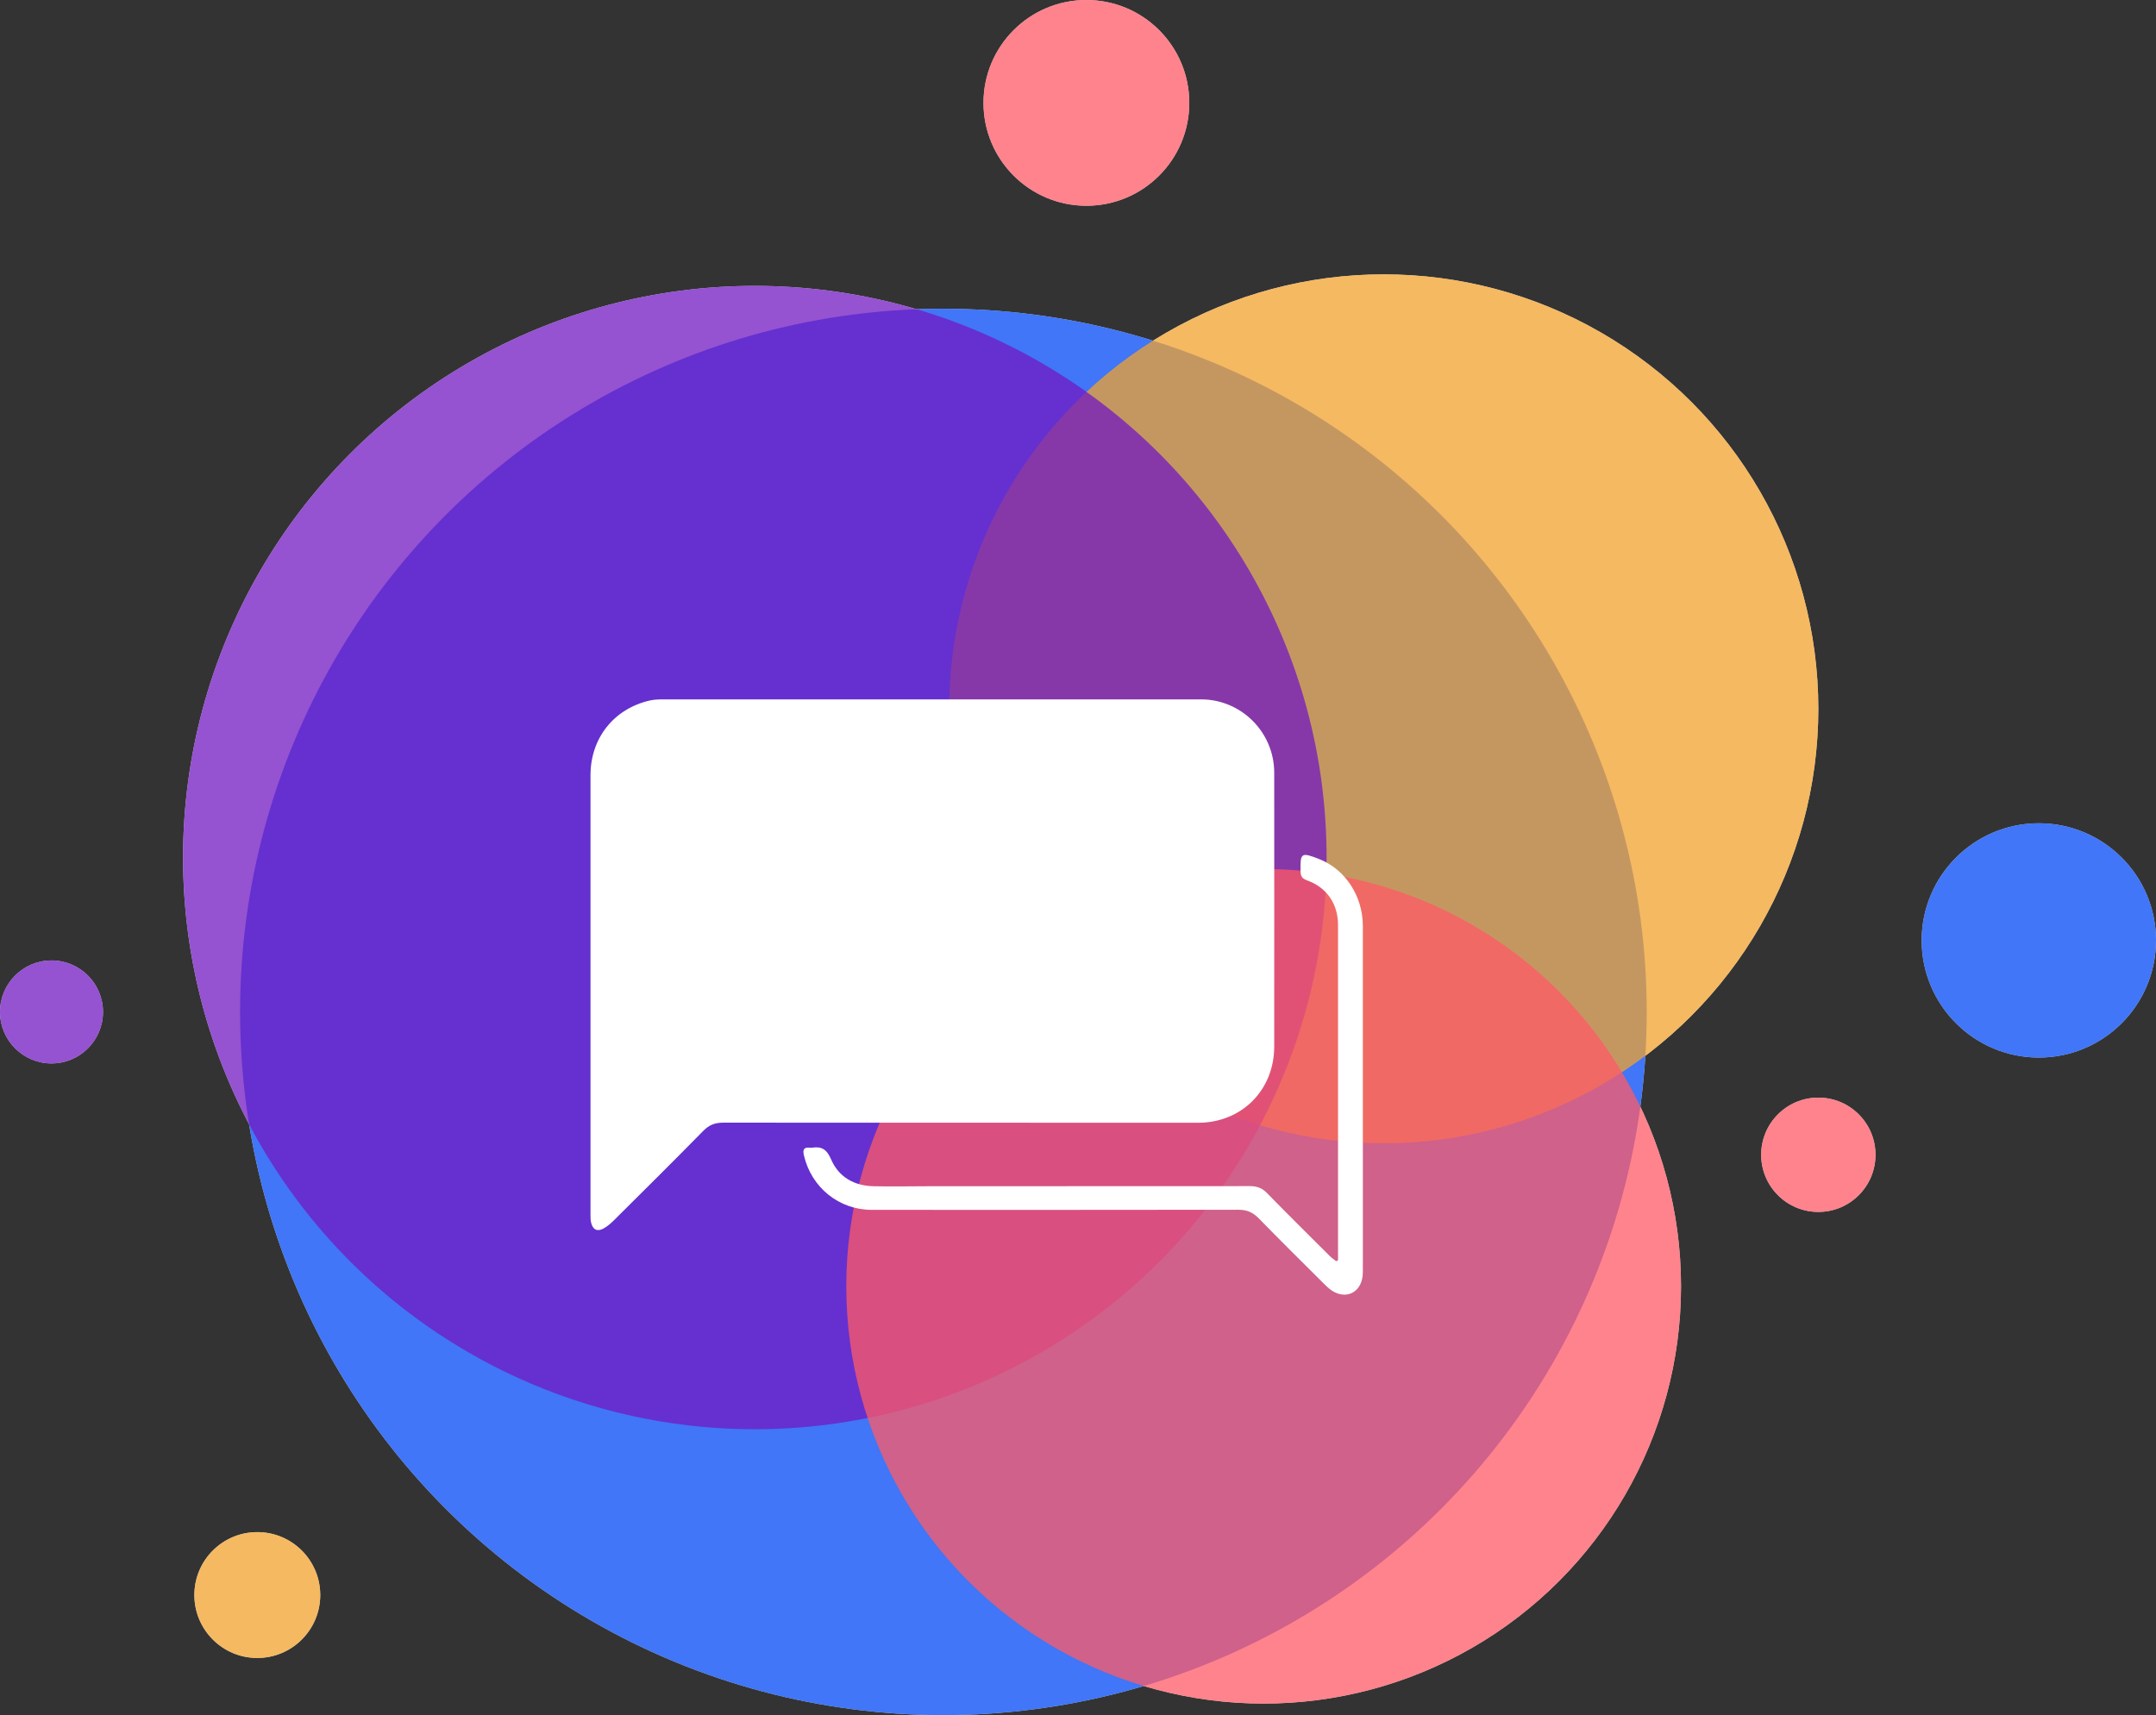 <?xml version="1.0" encoding="UTF-8"?>
<svg id="_Слой_1" data-name="Слой 1" xmlns="http://www.w3.org/2000/svg" viewBox="0 0 198 157.54">
  <rect x="0" y="0" width="198" height="157.54" fill="#333333" stroke="none"/>
  <defs>
    <style>
      .cls-1 {
        fill: #7219c1;
      }

      .cls-1, .cls-2, .cls-3, .cls-4 {
        opacity: .75;
      }

      .cls-5 {
        fill: #fff;
      }

      .cls-2 {
        fill: #0048f4;
      }

      .cls-3 {
        fill: #ff5a66;
      }

      .cls-4 {
        fill: #f1a22e;
      }
    </style>
  </defs>
  <g>
    <circle class="cls-5" cx="86.64" cy="92.95" r="64.59"/>
    <circle class="cls-5" cx="127.08" cy="65.11" r="39.91"/>
    <circle class="cls-5" cx="69.32" cy="78.77" r="52.51"/>
    <circle class="cls-5" cx="116.05" cy="118.15" r="38.33"/>
    <circle class="cls-5" cx="187.24" cy="86.38" r="10.76"/>
    <circle class="cls-5" cx="166.99" cy="106.07" r="5.25"/>
    <circle class="cls-5" cx="99.77" cy="9.45" r="9.45"/>
    <circle class="cls-5" cx="4.73" cy="92.95" r="4.73"/>
    <circle class="cls-5" cx="23.63" cy="146.51" r="5.78"/>
    <g>
      <path class="cls-5" d="m85.64,64.24c8.22,0,16.44,0,24.66,0,3.69,0,6.71,3.01,6.72,6.72.01,8.39,0,16.78,0,25.17,0,4-2.99,7-6.99,7-14.53,0-29.06,0-43.6-.01-.76,0-1.3.2-1.84.75-2.72,2.77-5.47,5.5-8.22,8.23-.28.28-.6.55-.94.74-.57.32-.98.12-1.14-.52-.06-.24-.06-.5-.06-.76,0-13.45,0-26.9,0-40.36,0-3.39,2.14-6.09,5.42-6.85.43-.1.88-.11,1.32-.11,8.22,0,16.44,0,24.66,0Z"/>
      <path class="cls-5" d="m122.88,115.77v-.75c0-10.02,0-20.04,0-30.05,0-1.96-1.04-3.47-2.88-4.12-.41-.15-.55-.37-.56-.78-.04-1.74.05-1.81,1.69-1.17,2.41.94,4.03,3.4,4.03,6.16,0,8.7,0,17.41,0,26.11,0,1.8,0,3.6,0,5.4,0,.21,0,.43-.02.63-.18,1.57-1.58,2.21-2.88,1.31-.24-.17-.46-.38-.67-.59-2.01-2-4.03-4-6.01-6.03-.53-.54-1.08-.77-1.84-.77-11.23.02-22.45.01-33.68.01-3.01,0-5.54-2.05-6.23-5-.13-.55,0-.77.56-.71.06,0,.13,0,.19,0,.88-.14,1.35.16,1.74,1.06.7,1.64,2.12,2.44,3.9,2.48,1.67.04,3.35,0,5.02,0,9.85,0,19.7,0,29.55-.01.64,0,1.11.17,1.57.64,1.89,1.94,3.82,3.84,5.74,5.76.18.18.4.33.61.5.06-.03.12-.06.19-.1Z"/>
    </g>
  </g>
  <g>
    <circle class="cls-2" cx="86.64" cy="92.95" r="64.59"/>
    <circle class="cls-4" cx="127.08" cy="65.11" r="39.91"/>
    <circle class="cls-1" cx="69.32" cy="78.77" r="52.51"/>
    <circle class="cls-3" cx="116.05" cy="118.15" r="38.33"/>
    <circle class="cls-2" cx="187.24" cy="86.38" r="10.76"/>
    <circle class="cls-3" cx="166.99" cy="106.07" r="5.25"/>
    <circle class="cls-3" cx="99.77" cy="9.45" r="9.45"/>
    <circle class="cls-1" cx="4.73" cy="92.95" r="4.73"/>
    <circle class="cls-4" cx="23.63" cy="146.51" r="5.78"/>
    <g>
      <path class="cls-5" d="m85.64,64.24c8.22,0,16.44,0,24.66,0,3.69,0,6.71,3.01,6.72,6.72.01,8.39,0,16.78,0,25.17,0,4-2.99,7-6.99,7-14.53,0-29.06,0-43.6-.01-.76,0-1.3.2-1.84.75-2.72,2.77-5.47,5.5-8.22,8.23-.28.28-.6.55-.94.74-.57.32-.98.12-1.14-.52-.06-.24-.06-.5-.06-.76,0-13.45,0-26.9,0-40.36,0-3.39,2.14-6.09,5.42-6.85.43-.1.88-.11,1.32-.11,8.22,0,16.44,0,24.66,0Z"/>
      <path class="cls-5" d="m122.88,115.77v-.75c0-10.02,0-20.04,0-30.05,0-1.96-1.04-3.47-2.88-4.12-.41-.15-.55-.37-.56-.78-.04-1.74.05-1.81,1.69-1.17,2.41.94,4.03,3.4,4.03,6.16,0,8.7,0,17.41,0,26.11,0,1.8,0,3.6,0,5.4,0,.21,0,.43-.02.63-.18,1.57-1.58,2.21-2.88,1.31-.24-.17-.46-.38-.67-.59-2.01-2-4.03-4-6.01-6.03-.53-.54-1.08-.77-1.84-.77-11.23.02-22.45.01-33.68.01-3.01,0-5.54-2.05-6.23-5-.13-.55,0-.77.56-.71.06,0,.13,0,.19,0,.88-.14,1.35.16,1.74,1.06.7,1.64,2.12,2.44,3.9,2.48,1.67.04,3.35,0,5.02,0,9.85,0,19.7,0,29.55-.01.64,0,1.11.17,1.57.64,1.89,1.94,3.82,3.84,5.74,5.76.18.18.4.33.61.5.06-.03.12-.06.19-.1Z"/>
    </g>
  </g>
</svg>